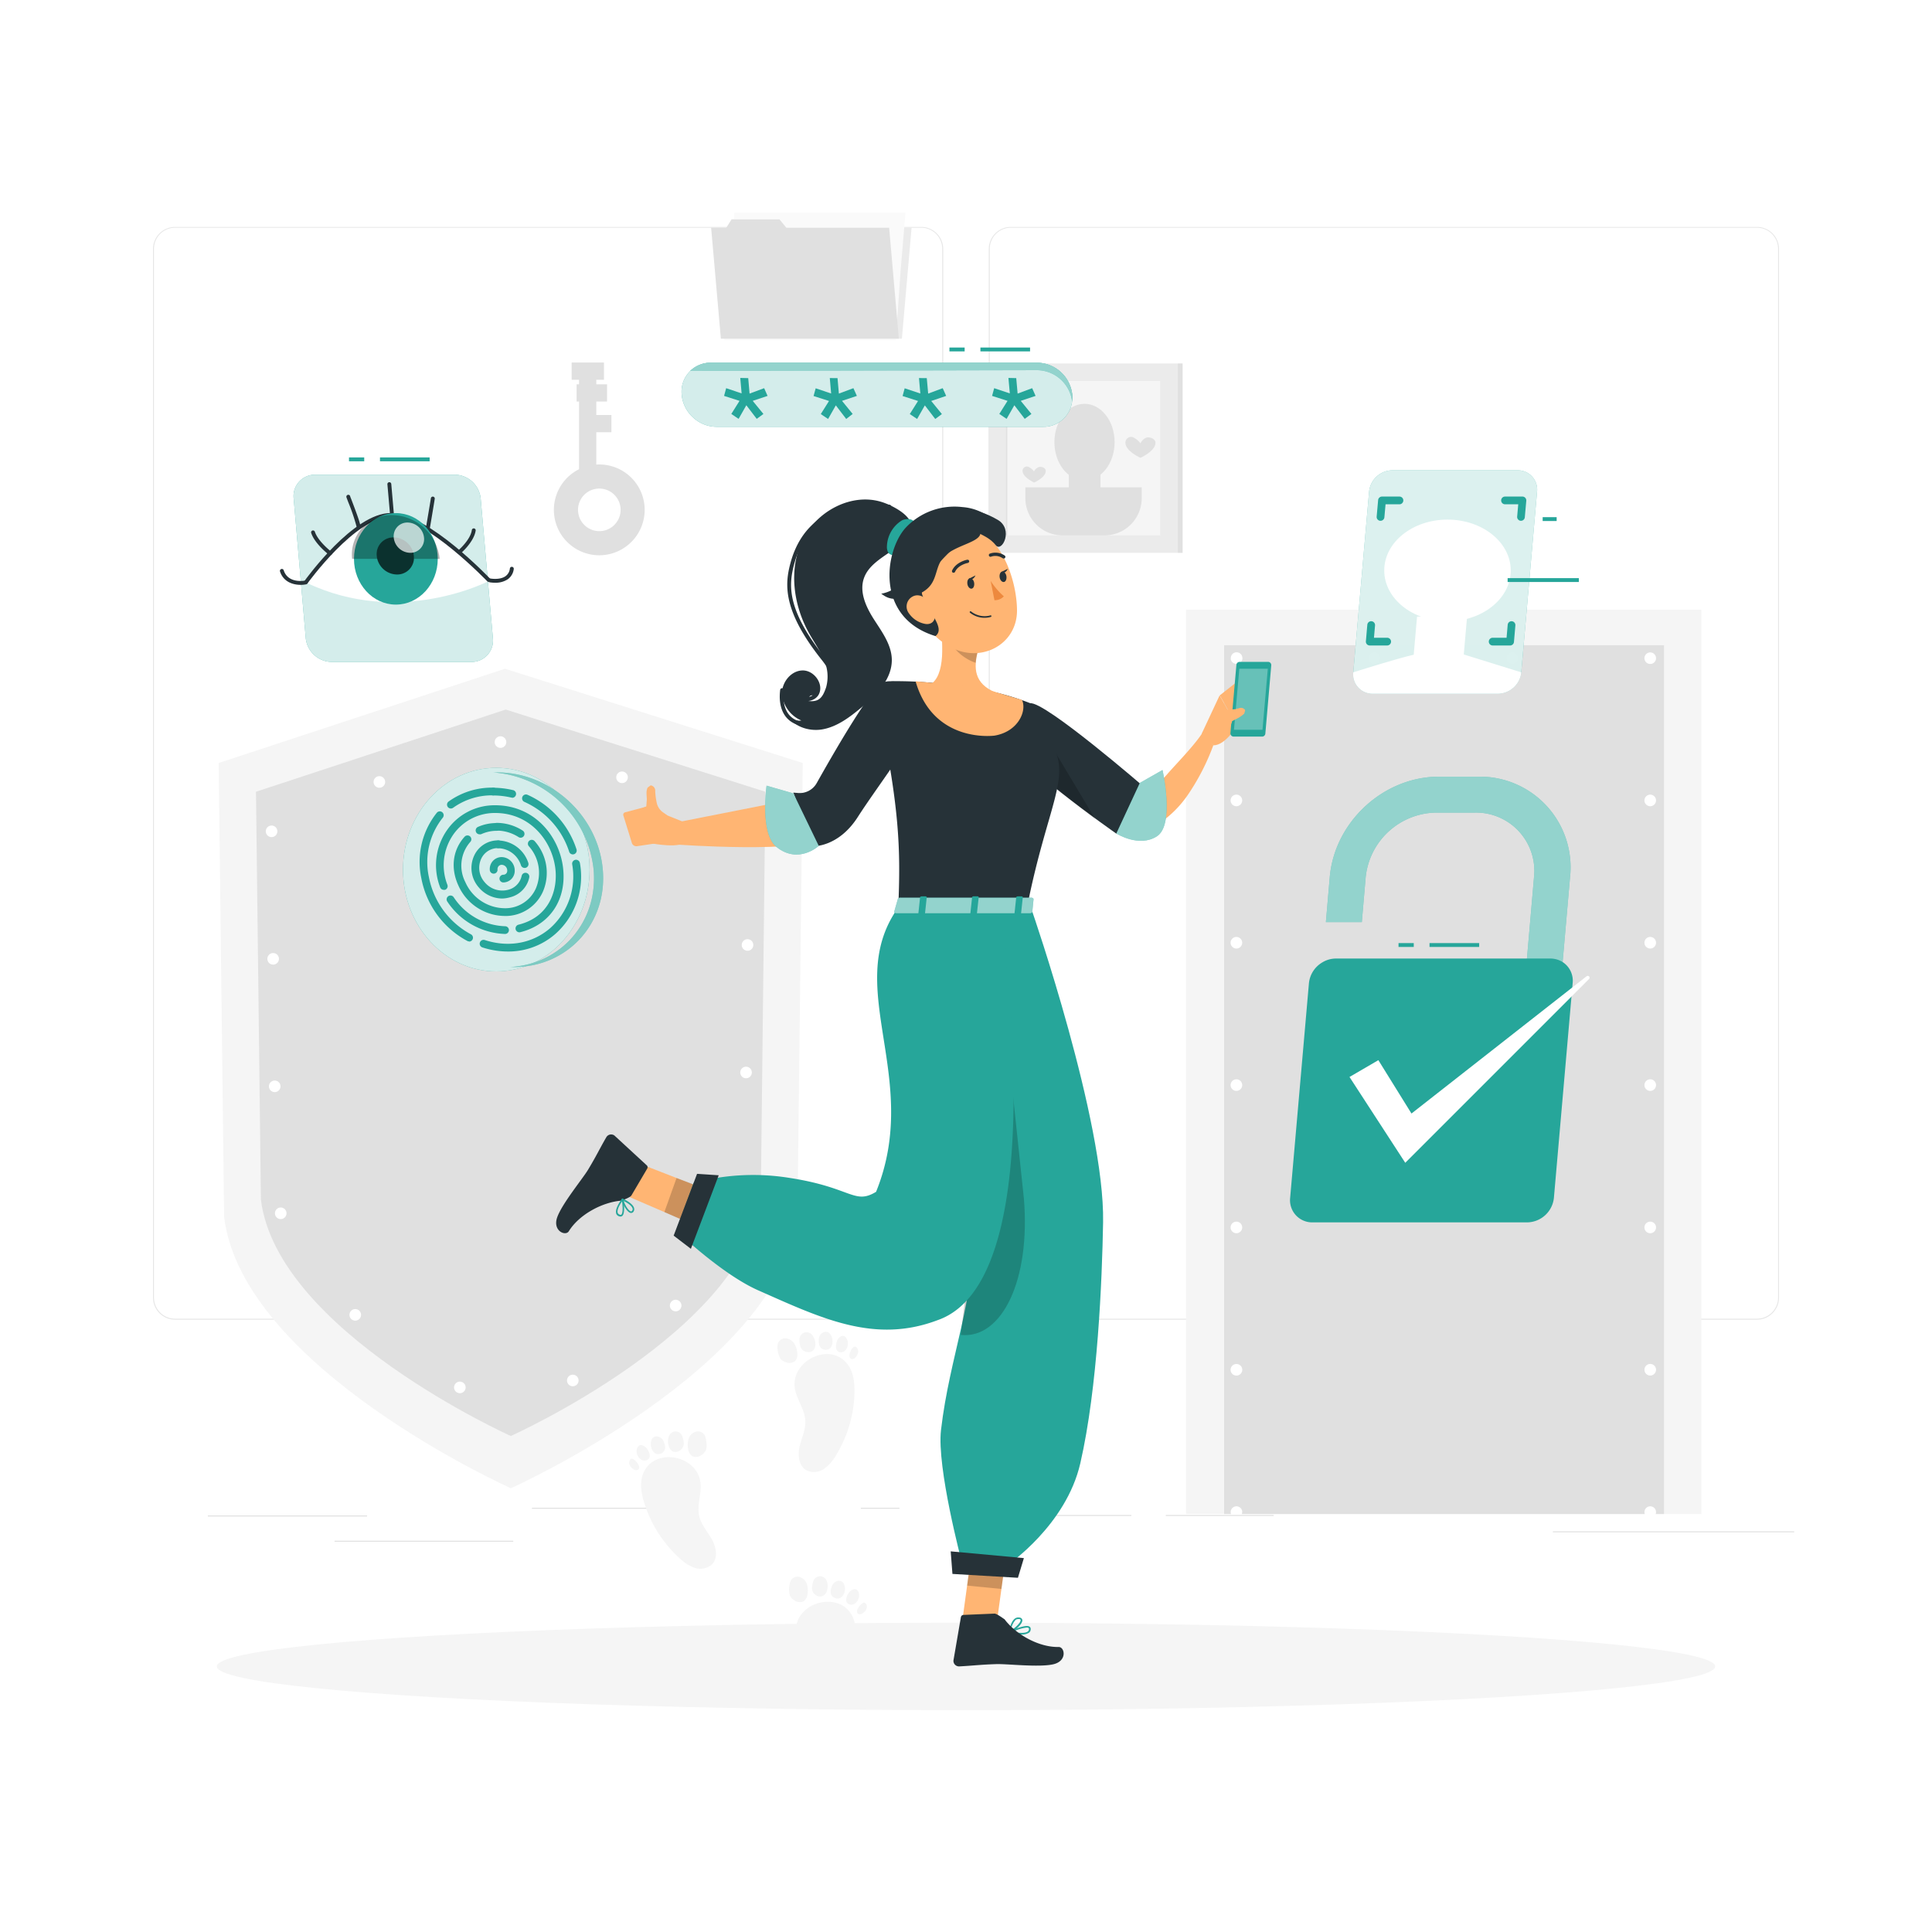 <svg class="animated" id="freepik_stories-authentication" xmlns="http://www.w3.org/2000/svg" viewBox="0 0 500 500" version="1.1" xmlns:xlink="http://www.w3.org/1999/xlink" xmlns:svgjs="http://svgjs.com/svgjs"><style>svg#freepik_stories-authentication:not(.animated) .animable {opacity: 0;}svg#freepik_stories-authentication.animated #freepik--background-complete--inject-2 {animation: 1s 1 forwards cubic-bezier(.36,-0.01,.5,1.38) slideUp;animation-delay: 0s;}svg#freepik_stories-authentication.animated #freepik--Shadows--inject-2 {animation: 1s 1 forwards cubic-bezier(.36,-0.01,.5,1.38) slideRight;animation-delay: 0s;}svg#freepik_stories-authentication.animated #freepik--Fingerprint--inject-2 {animation: 1s 1 forwards cubic-bezier(.36,-0.01,.5,1.38) lightSpeedRight;animation-delay: 0s;}svg#freepik_stories-authentication.animated #freepik--verification-code--inject-2 {animation: 1s 1 forwards cubic-bezier(.36,-0.01,.5,1.38) lightSpeedRight;animation-delay: 0s;}svg#freepik_stories-authentication.animated #freepik--face-recognition--inject-2 {animation: 1s 1 forwards cubic-bezier(.36,-0.01,.5,1.38) zoomIn;animation-delay: 0s;}svg#freepik_stories-authentication.animated #freepik--Verified--inject-2 {animation: 1s 1 forwards cubic-bezier(.36,-0.01,.5,1.38) slideDown;animation-delay: 0s;}svg#freepik_stories-authentication.animated #freepik--eye-scan--inject-2 {animation: 1s 1 forwards cubic-bezier(.36,-0.01,.5,1.38) slideRight;animation-delay: 0s;}svg#freepik_stories-authentication.animated #freepik--Character--inject-2 {animation: 1s 1 forwards cubic-bezier(.36,-0.01,.5,1.38) fadeIn;animation-delay: 0s;}            @keyframes slideUp {                0% {                    opacity: 0;                    transform: translateY(30px);                }                100% {                    opacity: 1;                    transform: inherit;                }            }                    @keyframes slideRight {                0% {                    opacity: 0;                    transform: translateX(30px);                }                100% {                    opacity: 1;                    transform: translateX(0);                }            }                    @keyframes lightSpeedRight {              from {                transform: translate3d(50%, 0, 0) skewX(-20deg);                opacity: 0;              }              60% {                transform: skewX(10deg);                opacity: 1;              }              80% {                transform: skewX(-2deg);              }              to {                opacity: 1;                transform: translate3d(0, 0, 0);              }            }                    @keyframes zoomIn {                0% {                    opacity: 0;                    transform: scale(0.5);                }                100% {                    opacity: 1;                    transform: scale(1);                }            }                    @keyframes slideDown {                0% {                    opacity: 0;                    transform: translateY(-30px);                }                100% {                    opacity: 1;                    transform: translateY(0);                }            }                    @keyframes fadeIn {                0% {                    opacity: 0;                }                100% {                    opacity: 1;                }            }        </style><g id="freepik--background-complete--inject-2" class="animable" style="transform-origin: 251.965px 240.575px;"><path d="M238.4,341.53H45.31a5.72,5.72,0,0,1-5.71-5.71V64.39a5.72,5.72,0,0,1,5.71-5.66H238.4a5.71,5.71,0,0,1,5.7,5.71h0V335.82A5.71,5.71,0,0,1,238.4,341.53ZM45.31,58.93a5.47,5.47,0,0,0-5.46,5.46V335.82a5.47,5.47,0,0,0,5.46,5.46H238.4a5.46,5.46,0,0,0,5.45-5.46V64.39a5.46,5.46,0,0,0-5.45-5.46Z" style="fill: rgb(230, 230, 230); transform-origin: 141.85px 200.13px;" id="elgqhekcoaj7a" class="animable"></path><path d="M454.7,341.53H261.6a5.71,5.71,0,0,1-5.7-5.71V64.39a5.71,5.71,0,0,1,5.7-5.66H454.7a5.71,5.71,0,0,1,5.7,5.66V335.82A5.71,5.71,0,0,1,454.7,341.53ZM261.6,58.93a5.46,5.46,0,0,0-5.45,5.46V335.82a5.46,5.46,0,0,0,5.45,5.46H454.7a5.48,5.48,0,0,0,5.47-5.46V64.39a5.48,5.48,0,0,0-5.47-5.46Z" style="fill: rgb(230, 230, 230); transform-origin: 358.15px 200.13px;" id="elbgghg4nsmta" class="animable"></path><path d="M207.75,197.46,206.38,315c-4.84,39.11-74.17,70.16-74.17,70.16S62.87,354.14,58,315L56.59,197.46l74.1-24.39Z" style="fill: rgb(245, 245, 245); transform-origin: 132.17px 279.115px;" id="el7x3zs0pfe1a" class="animable"></path><path d="M198.08,204.9l-1.19,105.54c-4.22,34.11-64.69,61.19-64.69,61.19s-60.47-27.08-64.68-61.19L66.25,204.9l64.63-21.27Z" style="fill: rgb(224, 224, 224); transform-origin: 132.165px 277.63px;" id="elwvgyewee27p" class="animable"></path><path d="M193.84,211.56l-1.12,96.89c-4,32-60.65,57.36-60.65,57.36s-56.69-25.39-60.64-57.36l-1.19-96.89,60.59-19.94Z" style="fill: none; stroke: rgb(255, 255, 255); stroke-linecap: round; stroke-linejoin: round; stroke-width: 3px; stroke-dasharray: 0, 33; transform-origin: 132.04px 278.715px;" id="elytfq7pc6fvq" class="animable"></path><rect x="306.94" y="157.79" width="133.38" height="234.04" style="fill: rgb(245, 245, 245); transform-origin: 373.63px 274.81px;" id="elh4f7x8z6i8" class="animable"></rect><rect x="316.8" y="166.99" width="113.85" height="224.84" style="fill: rgb(224, 224, 224); transform-origin: 373.725px 279.41px;" id="elgj50j1a8n9c" class="animable"></rect><path d="M320,392.83a1.43,1.43,0,0,1-.58-.12,1.39,1.39,0,0,1-.48-.32,1.33,1.33,0,0,1-.33-.49,1.56,1.56,0,0,1-.11-.57,1.5,1.5,0,0,1,1.79-1.47l.28.08.26.14a2.11,2.11,0,0,1,.23.19,1,1,0,0,1,.18.23,1.08,1.08,0,0,1,.14.26,1.31,1.31,0,0,1,.09.28,1.36,1.36,0,0,1,0,.29,1.39,1.39,0,0,1-.12.57,1.43,1.43,0,0,1-.32.49A1.52,1.52,0,0,1,320,392.83Z" style="fill: rgb(255, 255, 255); transform-origin: 319.989px 391.331px;" id="ellv1gyhqage" class="animable"></path><path d="M318.48,354.49A1.5,1.5,0,0,1,320,353h0a1.5,1.5,0,0,1,1.5,1.5h0A1.5,1.5,0,0,1,320,356h0A1.5,1.5,0,0,1,318.48,354.49Zm0-36.83a1.5,1.5,0,0,1,1.5-1.5h0a1.5,1.5,0,0,1,1.5,1.5h0a1.5,1.5,0,0,1-1.5,1.5h0A1.5,1.5,0,0,1,318.48,317.66Zm0-36.84a1.5,1.5,0,0,1,1.5-1.5h0a1.5,1.5,0,0,1,1.5,1.5h0a1.5,1.5,0,0,1-1.5,1.5h0A1.5,1.5,0,0,1,318.48,280.82Zm0-36.84a1.5,1.5,0,0,1,1.5-1.5h0a1.5,1.5,0,0,1,1.5,1.5h0a1.5,1.5,0,0,1-1.5,1.5h0A1.5,1.5,0,0,1,318.48,244Zm0-36.83a1.5,1.5,0,0,1,1.5-1.5h0a1.5,1.5,0,0,1,1.5,1.5h0a1.5,1.5,0,0,1-1.5,1.5h0A1.5,1.5,0,0,1,318.48,207.15Z" style="fill: rgb(255, 255, 255); transform-origin: 319.99px 280.825px;" id="elfw0euk3kw0u" class="animable"></path><path d="M320,171.81a1.48,1.48,0,0,1-1.06-.44,1.06,1.06,0,0,1-.19-.23,2,2,0,0,1-.14-.25,1,1,0,0,1-.08-.29,1.36,1.36,0,0,1,0-.29,1.52,1.52,0,0,1,.44-1.06,1.37,1.37,0,0,1,.22-.19,1.26,1.26,0,0,1,.26-.13,1.52,1.52,0,0,1,.28-.09,1.47,1.47,0,0,1,.59,0,1.52,1.52,0,0,1,.28.09,1.26,1.26,0,0,1,.26.13,2.11,2.11,0,0,1,.23.19,1.52,1.52,0,0,1,.44,1.06,1.36,1.36,0,0,1,0,.29,1.61,1.61,0,0,1-.09.29,1.23,1.23,0,0,1-.14.25,1,1,0,0,1-.18.23A1.52,1.52,0,0,1,320,171.81Z" style="fill: rgb(255, 255, 255); transform-origin: 320.03px 170.31px;" id="elm3o65c17tf" class="animable"></path><path d="M389.88,170.31a1.5,1.5,0,0,1,1.5-1.5h0a1.5,1.5,0,0,1,1.5,1.5h0a1.5,1.5,0,0,1-1.5,1.5h0A1.5,1.5,0,0,1,389.88,170.31Zm-35.7,0a1.5,1.5,0,0,1,1.5-1.5h0a1.5,1.5,0,0,1,1.5,1.5h0a1.5,1.5,0,0,1-1.5,1.5h0A1.5,1.5,0,0,1,354.18,170.31Z" style="fill: rgb(255, 255, 255); transform-origin: 373.53px 170.31px;" id="elwewa3f9z78d" class="animable"></path><path d="M427.08,171.81a1.43,1.43,0,0,1-.29,0l-.28-.08-.26-.14a2.11,2.11,0,0,1-.23-.19,1.5,1.5,0,0,1-.44-1.06,1.52,1.52,0,0,1,.44-1.06,1.3,1.3,0,0,1,.23-.18.94.94,0,0,1,.26-.14,1.31,1.31,0,0,1,.28-.09,1.47,1.47,0,0,1,.59,0l.28.09a.89.89,0,0,1,.25.14,1,1,0,0,1,.23.18,1.52,1.52,0,0,1,.44,1.06,1.5,1.5,0,0,1-.44,1.06,1.45,1.45,0,0,1-.23.19,2,2,0,0,1-.25.14l-.28.08A1.53,1.53,0,0,1,427.08,171.81Z" style="fill: rgb(255, 255, 255); transform-origin: 427.08px 170.329px;" id="eln3q7c1lud8" class="animable"></path><path d="M425.58,354.49a1.5,1.5,0,0,1,1.5-1.5h0a1.5,1.5,0,0,1,1.5,1.5h0a1.5,1.5,0,0,1-1.5,1.5h0A1.5,1.5,0,0,1,425.58,354.49Zm0-36.83a1.5,1.5,0,0,1,1.5-1.5h0a1.5,1.5,0,0,1,1.5,1.5h0a1.5,1.5,0,0,1-1.5,1.5h0A1.5,1.5,0,0,1,425.58,317.66Zm0-36.84a1.5,1.5,0,0,1,1.5-1.5h0a1.5,1.5,0,0,1,1.5,1.5h0a1.5,1.5,0,0,1-1.5,1.5h0A1.5,1.5,0,0,1,425.58,280.82Zm0-36.84a1.5,1.5,0,0,1,1.5-1.5h0a1.5,1.5,0,0,1,1.5,1.5h0a1.5,1.5,0,0,1-1.5,1.5h0A1.5,1.5,0,0,1,425.58,244Zm0-36.83a1.5,1.5,0,0,1,1.5-1.5h0a1.5,1.5,0,0,1,1.5,1.5h0a1.5,1.5,0,0,1-1.5,1.5h0A1.5,1.5,0,0,1,425.58,207.15Z" style="fill: rgb(255, 255, 255); transform-origin: 427.08px 280.82px;" id="el0l4gxkm41w0l" class="animable"></path><path d="M427.08,392.83a1.5,1.5,0,0,1-1.06-2.56,2.11,2.11,0,0,1,.23-.19l.26-.14.28-.08a1.47,1.47,0,0,1,.59,0l.28.08a2,2,0,0,1,.25.14,1.45,1.45,0,0,1,.23.19,1.5,1.5,0,0,1,.44,1.06,1.46,1.46,0,0,1-.44,1.06A1.5,1.5,0,0,1,427.08,392.83Z" style="fill: rgb(255, 255, 255); transform-origin: 427.081px 391.33px;" id="el0r50eddzjms" class="animable"></path><rect x="53.79" y="392.21" width="41.21" height="0.25" style="fill: rgb(224, 224, 224); transform-origin: 74.395px 392.335px;" id="eli2yhmifvqs" class="animable"></rect><rect x="137.67" y="390.21" width="41.33" height="0.25" style="fill: rgb(224, 224, 224); transform-origin: 158.335px 390.335px;" id="el51hp7ys7d93" class="animable"></rect><rect x="222.78" y="390.21" width="10" height="0.25" style="fill: rgb(224, 224, 224); transform-origin: 227.78px 390.335px;" id="eluzhn8qukrkj" class="animable"></rect><rect x="86.58" y="398.75" width="46.25" height="0.25" style="fill: rgb(224, 224, 224); transform-origin: 109.705px 398.875px;" id="el3znv69uzfpn" class="animable"></rect><rect x="271.2" y="392.08" width="21.6" height="0.25" style="fill: rgb(224, 224, 224); transform-origin: 282px 392.205px;" id="el26lugphkc1p" class="animable"></rect><rect x="301.7" y="392.08" width="27.93" height="0.25" style="fill: rgb(224, 224, 224); transform-origin: 315.665px 392.205px;" id="elxkihpss69la" class="animable"></rect><rect x="401.89" y="396.31" width="62.44" height="0.25" style="fill: rgb(224, 224, 224); transform-origin: 433.11px 396.435px;" id="eltqhqlx69us" class="animable"></rect><polygon points="233.41 87.65 187.34 87.65 189.86 58.94 235.92 58.94 233.41 87.65" style="fill: rgb(235, 235, 235); transform-origin: 211.63px 73.295px;" id="eloqloj6ig2b" class="animable"></polygon><polygon points="234.34 55.04 233.08 70.03 231.82 88.05 187.52 88.05 190.04 55.04 234.34 55.04" style="fill: rgb(250, 250, 250); transform-origin: 210.93px 71.545px;" id="el60lzhrkeekv" class="animable"></polygon><polygon points="230.11 58.94 232.62 87.65 186.56 87.65 184.04 58.94 187.96 58.94 189.32 56.78 201.73 56.78 203.51 58.94 230.11 58.94" style="fill: rgb(224, 224, 224); transform-origin: 208.33px 72.215px;" id="eldc4ezb3catu" class="animable"></polygon><rect x="255.79" y="94.06" width="49.02" height="49.02" style="fill: rgb(235, 235, 235); transform-origin: 280.3px 118.57px;" id="eloy1suxyk18a" class="animable"></rect><rect x="304.81" y="94.06" width="1.25" height="49.02" style="fill: rgb(224, 224, 224); transform-origin: 305.435px 118.57px;" id="el21mgzsyw0ig" class="animable"></rect><rect x="260.31" y="98.6" width="39.96" height="39.96" style="fill: rgb(245, 245, 245); transform-origin: 280.29px 118.58px;" id="elw8e9usp7xn" class="animable"></rect><rect x="260.32" y="98.6" width="0.37" height="39.96" style="fill: rgb(224, 224, 224); transform-origin: 260.505px 118.58px;" id="el4wahg3odjw3" class="animable"></rect><ellipse cx="280.67" cy="114.43" rx="7.79" ry="9.92" style="fill: rgb(224, 224, 224); transform-origin: 280.67px 114.43px;" id="elt4pbiy2ni9i" class="animable"></ellipse><g id="elcqrdiya5z"><rect x="276.6" y="121.15" width="8.21" height="8.21" style="fill: rgb(224, 224, 224); transform-origin: 280.705px 125.255px; transform: rotate(180deg);" class="animable" id="eluokoqli8eq"></rect></g><g id="elbwdoq5e8w0t"><path d="M265.4,126.12h30.08a0,0,0,0,1,0,0v2.8a9.64,9.64,0,0,1-9.64,9.64H275a9.64,9.64,0,0,1-9.64-9.64v-2.8A0,0,0,0,1,265.4,126.12Z" style="fill: rgb(224, 224, 224); transform-origin: 280.42px 132.34px; transform: rotate(180deg);" class="animable" id="el18yxxs787gv"></path></g><path d="M264.64,121.88c0,1.63,3,3,3,3s3-1.33,3-3c0-.78-1.08-1.22-1.79-1A2.18,2.18,0,0,0,267.6,122a3.87,3.87,0,0,0-1.47-1.2A1.12,1.12,0,0,0,264.64,121.88Z" style="fill: rgb(224, 224, 224); transform-origin: 267.64px 122.809px;" id="elchh7vsdh1da" class="animable"></path><path d="M291.26,114.59c0,2.15,3.89,3.89,3.89,3.89s3.89-1.74,3.89-3.89c0-1-1.44-1.59-2.35-1.33a2.84,2.84,0,0,0-1.54,1.48,5.26,5.26,0,0,0-1.93-1.58A1.47,1.47,0,0,0,291.26,114.59Z" style="fill: rgb(224, 224, 224); transform-origin: 295.15px 115.778px;" id="elpkb4l4onb8q" class="animable"></path><path d="M205.71,359.32c.46,2.89,2.55,5.38,2.71,8.3.13,2.29-.94,4.44-1.47,6.67s-.27,5,1.68,6.18a4.48,4.48,0,0,0,4.52-.27,10.26,10.26,0,0,0,3.15-3.49,32.46,32.46,0,0,0,4.85-16.48c0-2.45-.25-5.05-1.69-7C215,347,204.57,352.12,205.71,359.32Z" style="fill: rgb(245, 245, 245); transform-origin: 213.387px 365.694px;" id="el37oq3kvp6a8" class="animable"></path><path d="M202,351.67a3.2,3.2,0,0,0,1.61.95,2.32,2.32,0,0,0,2.21-.43,2.61,2.61,0,0,0,.5-2.11,5,5,0,0,0-.91-2.56,2.78,2.78,0,0,0-2.36-1.15,2,2,0,0,0-1.82,1.74A6.11,6.11,0,0,0,202,351.67Z" style="fill: rgb(245, 245, 245); transform-origin: 203.788px 349.551px;" id="elwu35qz8l4j" class="animable"></path><path d="M210.31,345.66a1.92,1.92,0,0,0-1.94-.85,1.87,1.87,0,0,0-1.44,1.54,5.54,5.54,0,0,0,0,.73,5.82,5.82,0,0,0,.13,1.17,2.27,2.27,0,0,0,.51,1,2.39,2.39,0,0,0,1.25.64,1.86,1.86,0,0,0,1.67-.42,2.35,2.35,0,0,0,.52-1.75A3.72,3.72,0,0,0,210.31,345.66Z" style="fill: rgb(245, 245, 245); transform-origin: 208.971px 347.362px;" id="ele7xsfp5taz" class="animable"></path><path d="M214.94,345.41a1.43,1.43,0,0,0-1.75-.66,2.08,2.08,0,0,0-1.24,1.51c0,.22-.06.44-.07.66A4.28,4.28,0,0,0,212,348a1.65,1.65,0,0,0,.52.9,1.84,1.84,0,0,0,1,.42,1.66,1.66,0,0,0,1.33-.43,2.41,2.41,0,0,0,.6-1.6A3,3,0,0,0,214.94,345.41Z" style="fill: rgb(245, 245, 245); transform-origin: 213.668px 346.997px;" id="eltmf3aewhqlk" class="animable"></path><path d="M219.07,346.37c-.49-.73-1-.78-1.56-.47a2.63,2.63,0,0,0-1,1.49,3.64,3.64,0,0,0-.12.59,3.1,3.1,0,0,0,0,1,1.27,1.27,0,0,0,.52.79,1.35,1.35,0,0,0,.83.2,1.61,1.61,0,0,0,1-.47,2.57,2.57,0,0,0,.67-1.43A2.41,2.41,0,0,0,219.07,346.37Z" style="fill: rgb(245, 245, 245); transform-origin: 217.897px 347.847px;" id="ell1fr70grjol" class="animable"></path><path d="M219.88,350.42a1.6,1.6,0,0,0,0,.72.75.75,0,0,0,.43.56,1.06,1.06,0,0,0,1.1-.42,2.57,2.57,0,0,0,.63-1.08,1.57,1.57,0,0,0-.15-1.22C221,347.53,220,349.7,219.88,350.42Z" style="fill: rgb(245, 245, 245); transform-origin: 220.97px 350.109px;" id="elyecsogvqer" class="animable"></path><path d="M220.69,426.11c.67-2.36,1.06-4.95.17-7.24-2.75-7.13-14.11-4.86-14.86,2.4Z" style="fill: rgb(245, 245, 245); transform-origin: 213.689px 420.322px;" id="elt0ugtgtja9a" class="animable"></path><path d="M204.42,412.93a3.19,3.19,0,0,0,1.32,1.33,2.31,2.31,0,0,0,2.24.15,2.63,2.63,0,0,0,1-1.91,5,5,0,0,0-.22-2.7,2.81,2.81,0,0,0-2-1.73,2,2,0,0,0-2.2,1.21A6.17,6.17,0,0,0,204.42,412.93Z" style="fill: rgb(245, 245, 245); transform-origin: 206.641px 411.335px;" id="elomwfxbo0wm" class="animable"></path><path d="M214,409.24a1.94,1.94,0,0,0-1.66-1.32,1.89,1.89,0,0,0-1.79,1.12,5.78,5.78,0,0,0-.22.7,5.51,5.51,0,0,0-.18,1.16,2.2,2.2,0,0,0,.23,1.13,2.42,2.42,0,0,0,1,.93,1.82,1.82,0,0,0,1.71,0,2.36,2.36,0,0,0,1-1.55A3.84,3.84,0,0,0,214,409.24Z" style="fill: rgb(245, 245, 245); transform-origin: 212.175px 410.546px;" id="el13lh5qqi57wl" class="animable"></path><path d="M218.5,410.19A1.44,1.44,0,0,0,217,409.1a2.11,2.11,0,0,0-1.59,1.15,6.44,6.44,0,0,0-.24.61,4.07,4.07,0,0,0-.2,1.05,1.69,1.69,0,0,0,.26,1,1.81,1.81,0,0,0,.9.67,1.64,1.64,0,0,0,1.4-.08,2.4,2.4,0,0,0,1-1.38A3,3,0,0,0,218.5,410.19Z" style="fill: rgb(245, 245, 245); transform-origin: 216.821px 411.398px;" id="ellxl87eds9fd" class="animable"></path><path d="M222.24,412.18c-.28-.84-.81-1-1.38-.86a2.66,2.66,0,0,0-1.38,1.17,5.42,5.42,0,0,0-.27.54,3.07,3.07,0,0,0-.22.94,1.28,1.28,0,0,0,.29.89,1.33,1.33,0,0,0,.75.41,1.55,1.55,0,0,0,1.09-.19,2.58,2.58,0,0,0,1-1.21A2.4,2.4,0,0,0,222.24,412.18Z" style="fill: rgb(245, 245, 245); transform-origin: 220.664px 413.287px;" id="ell24v71azk1" class="animable"></path><path d="M222,416.3a1.58,1.58,0,0,0-.21.69.77.77,0,0,0,.27.65,1.06,1.06,0,0,0,1.17-.12,2.68,2.68,0,0,0,.89-.88,1.59,1.59,0,0,0,.17-1.22C223.77,413.79,222.32,415.65,222,416.3Z" style="fill: rgb(245, 245, 245); transform-origin: 223.065px 416.265px;" id="eljpradi09sv" class="animable"></path><path d="M181.27,383.66c.37,2.91-1,5.88-.3,8.73.51,2.23,2.14,4,3.26,6s1.65,4.72.09,6.4a4.46,4.46,0,0,1-4.41,1,10.49,10.49,0,0,1-4-2.49,32.45,32.45,0,0,1-9.22-14.49c-.72-2.35-1.16-4.92-.32-7.23C169,374.39,180.38,376.43,181.27,383.66Z" style="fill: rgb(245, 245, 245); transform-origin: 175.603px 391.552px;" id="eloailg3pxkqh" class="animable"></path><path d="M182.68,375.3a3.15,3.15,0,0,1-1.28,1.35,2.29,2.29,0,0,1-2.24.2,2.59,2.59,0,0,1-1.07-1.89,5.09,5.09,0,0,1,.16-2.71,2.81,2.81,0,0,1,2-1.76,2,2,0,0,1,2.23,1.16C182.76,372.58,183.11,374.39,182.68,375.3Z" style="fill: rgb(245, 245, 245); transform-origin: 180.429px 373.752px;" id="eld5jiorbs20d" class="animable"></path><path d="M173.07,371.81a1.94,1.94,0,0,1,1.63-1.36,1.89,1.89,0,0,1,1.81,1.09,5,5,0,0,1,.24.69,5.42,5.42,0,0,1,.2,1.15,2.14,2.14,0,0,1-.21,1.14,2.34,2.34,0,0,1-1,1,1.82,1.82,0,0,1-1.71.07,2.36,2.36,0,0,1-1-1.54A3.72,3.72,0,0,1,173.07,371.81Z" style="fill: rgb(245, 245, 245); transform-origin: 174.918px 373.109px;" id="eldqa6tjdzntw" class="animable"></path><path d="M168.55,372.85a1.43,1.43,0,0,1,1.5-1.12,2.11,2.11,0,0,1,1.61,1.11,5.22,5.22,0,0,1,.25.61,4.1,4.1,0,0,1,.23,1.05,1.73,1.73,0,0,1-.25,1,1.81,1.81,0,0,1-.88.69,1.63,1.63,0,0,1-1.4-.05,2.37,2.37,0,0,1-1-1.36A3,3,0,0,1,168.55,372.85Z" style="fill: rgb(245, 245, 245); transform-origin: 170.281px 374.025px;" id="elvwocts2r63" class="animable"></path><path d="M164.85,374.92c.27-.84.79-1,1.37-.89a2.66,2.66,0,0,1,1.4,1.15,4.6,4.6,0,0,1,.28.53,2.72,2.72,0,0,1,.24.93,1.24,1.24,0,0,1-.27.9,1.32,1.32,0,0,1-.74.42,1.57,1.57,0,0,1-1.1-.16,2.63,2.63,0,0,1-1.05-1.19A2.41,2.41,0,0,1,164.85,374.92Z" style="fill: rgb(245, 245, 245); transform-origin: 166.45px 375.998px;" id="elh8g64fti4eh" class="animable"></path><path d="M165.19,379a1.76,1.76,0,0,1,.23.69.79.79,0,0,1-.26.66,1.09,1.09,0,0,1-1.18-.1,2.56,2.56,0,0,1-.9-.86,1.55,1.55,0,0,1-.19-1.22C163.36,376.56,164.85,378.39,165.19,379Z" style="fill: rgb(245, 245, 245); transform-origin: 164.132px 379.001px;" id="eliraeif8pfk" class="animable"></path><path d="M156.73,143.59a11.75,11.75,0,1,1,10-13.27A11.77,11.77,0,0,1,156.73,143.59Zm-2.38-17.1a5.51,5.51,0,1,0,6.21,4.7A5.52,5.52,0,0,0,154.35,126.49Z" style="fill: rgb(224, 224, 224); transform-origin: 155.093px 131.954px;" id="elacf1464tyu" class="animable"></path><g id="elmdjo5lpf2y"><rect x="149.86" y="97.09" width="4.46" height="28.69" style="fill: rgb(224, 224, 224); transform-origin: 152.09px 111.435px; transform: rotate(-7.95deg);" class="animable" id="elwo1uwwco6zl"></rect></g><g id="el6i4r8chv4x"><rect x="147.94" y="93.82" width="8.37" height="4.46" style="fill: rgb(224, 224, 224); transform-origin: 152.125px 96.05px; transform: rotate(-8.049deg);" class="animable" id="el52m1he9cb9w"></rect></g><g id="elzw47plftw6p"><rect x="149.23" y="99.46" width="7.87" height="4.46" style="fill: rgb(224, 224, 224); transform-origin: 153.165px 101.69px; transform: rotate(-7.94deg);" class="animable" id="eltmpo2h8gjjp"></rect></g><g id="elnaz1hq1u7sc"><rect x="151.36" y="107.4" width="6.87" height="4.46" style="fill: rgb(224, 224, 224); transform-origin: 154.795px 109.63px; transform: rotate(-7.94deg);" class="animable" id="elu6bpxrrat79"></rect></g></g><g id="freepik--Shadows--inject-2" class="animable" style="transform-origin: 250px 431.27px;"><g id="freepik--Shadow--inject-214--inject-2" class="animable" style="transform-origin: 250px 431.27px;"><ellipse id="freepik--path--inject-214--inject-2" cx="250" cy="431.27" rx="193.89" ry="11.32" style="fill: rgb(245, 245, 245); transform-origin: 250px 431.27px;" class="animable"></ellipse></g></g><g id="freepik--Fingerprint--inject-2" class="animable" style="transform-origin: 128.44px 225.06px;"><g id="elk084jgng8o"><ellipse cx="128.44" cy="225.06" rx="24.14" ry="26.34" style="fill: #26A69A; transform-origin: 128.44px 225.06px; transform: rotate(-46.25deg);" class="animable" id="eltc1km5c9acs"></ellipse></g><g id="elhmnjcxinmec"><g style="opacity: 0.8; transform-origin: 128.44px 225.06px;" class="animable" id="el64wo54ngluf"><g id="elfuml7e0fk0p"><ellipse cx="128.44" cy="225.06" rx="24.14" ry="26.34" style="fill: rgb(255, 255, 255); transform-origin: 128.44px 225.06px; transform: rotate(-46.25deg);" class="animable" id="ellfhh6h3qnnq"></ellipse></g></g></g><path d="M116.69,209.24a1,1,0,0,1-.6-1.8,19.21,19.21,0,0,1,11.57-3.6h0a1,1,0,0,1,0,2h0a17.18,17.18,0,0,0-10.37,3.2A1,1,0,0,1,116.69,209.24Z" style="fill: #26A69A; transform-origin: 122.175px 206.538px;" id="el6bxxm67gy9v" class="animable"></path><path d="M121.42,243.64a1,1,0,0,1-.47-.12,23.3,23.3,0,0,1-11.9-16.18,20.37,20.37,0,0,1,4-17,1,1,0,0,1,1.54,1.28A18.39,18.39,0,0,0,111,227a21.37,21.37,0,0,0,10.88,14.8,1,1,0,0,1-.47,1.88Z" style="fill: #26A69A; transform-origin: 115.5px 226.829px;" id="el8ypqljbguus" class="animable"></path><path d="M131.43,246.25a21.6,21.6,0,0,1-6.59-1.06,1,1,0,0,1,.62-1.91c6.15,2,12.29.88,16.84-3a17.92,17.92,0,0,0,5.78-16.6,1,1,0,1,1,2-.32,19.83,19.83,0,0,1-6.45,18.43A18.44,18.44,0,0,1,131.43,246.25Z" style="fill: #26A69A; transform-origin: 137.271px 234.377px;" id="el92w3w3733s8" class="animable"></path><path d="M148.25,221.12a1,1,0,0,1-.95-.7,21.31,21.31,0,0,0-11.58-12.89,1,1,0,0,1,.8-1.84,23.34,23.34,0,0,1,12.68,14.12,1,1,0,0,1-.64,1.26A1.18,1.18,0,0,1,148.25,221.12Z" style="fill: #26A69A; transform-origin: 142.184px 213.364px;" id="eljgso5ynx9y8" class="animable"></path><path d="M132.49,206.4a.85.85,0,0,1-.23,0,20.33,20.33,0,0,0-4.59-.53,1,1,0,0,1-1-1,1,1,0,0,1,1-1h0a22.05,22.05,0,0,1,5,.59,1,1,0,0,1-.23,2Z" style="fill: #26A69A; transform-origin: 130.116px 205.168px;" id="eltjf0n9xkzkb" class="animable"></path><path d="M114.85,230.29a1,1,0,0,1-.94-.65,15.87,15.87,0,0,1,1.76-14.78,15,15,0,0,1,12.52-6.46h0a1,1,0,0,1,0,2h0A13.09,13.09,0,0,0,117.3,216,13.93,13.93,0,0,0,115.79,229a1,1,0,0,1-.59,1.28A1.07,1.07,0,0,1,114.85,230.29Z" style="fill: #26A69A; transform-origin: 121.014px 219.349px;" id="el1upv6vitz60j" class="animable"></path><path d="M130.71,241.71h0a18.63,18.63,0,0,1-15-8.47,1,1,0,0,1,1.67-1.09,16.62,16.62,0,0,0,13.33,7.56,1,1,0,0,1,0,2Z" style="fill: #26A69A; transform-origin: 123.648px 236.734px;" id="elsk8ymwwmwa" class="animable"></path><path d="M134.45,241.28a1,1,0,0,1-1-.76,1,1,0,0,1,.73-1.21c8.11-2,10.21-9.11,9.54-14.57-.87-7.12-6.49-14.33-15.56-14.34a1,1,0,0,1-1-1,1,1,0,0,1,1-1h0c10.23,0,16.57,8.1,17.55,16.1,1,8.25-3.33,14.83-11.05,16.75A1,1,0,0,1,134.45,241.28Z" style="fill: #26A69A; transform-origin: 136.506px 224.84px;" id="ele0yg1emnxkq" class="animable"></path><path d="M124.1,215.92a1,1,0,0,1-.9-.58,1,1,0,0,1,.48-1.33,11.71,11.71,0,0,1,4.87-1,1,1,0,0,1,0,2,9.66,9.66,0,0,0-4,.87A1,1,0,0,1,124.1,215.92Z" style="fill: #26A69A; transform-origin: 126.328px 214.469px;" id="el77g1ylkwlz4" class="animable"></path><path d="M130.53,237.05a13.25,13.25,0,0,1-11.91-7.9c-2.07-4.51-1.46-9.22,1.63-12.62a1,1,0,0,1,1.41-.06,1,1,0,0,1,.06,1.41,9.28,9.28,0,0,0-1.28,10.43,11.25,11.25,0,0,0,10.41,6.74,8.64,8.64,0,0,0,7.85-5.17A10.33,10.33,0,0,0,136.86,219a1,1,0,1,1,1.52-1.3,12.32,12.32,0,0,1,2.15,13,10.62,10.62,0,0,1-9.62,6.36Z" style="fill: #26A69A; transform-origin: 129.457px 226.634px;" id="el182mhp17es5k" class="animable"></path><path d="M134.74,216.8a.94.94,0,0,1-.53-.16,10.56,10.56,0,0,0-5.66-1.68,1,1,0,0,1,0-2h0a12.48,12.48,0,0,1,6.73,2,1,1,0,0,1-.54,1.84Z" style="fill: #26A69A; transform-origin: 131.644px 214.88px;" id="eli3golx09tt" class="animable"></path><path d="M130,232.54a8,8,0,0,1-6.11-2.9,7.61,7.61,0,0,1-1.2-8.15,6.75,6.75,0,0,1,6.27-4h0a1,1,0,0,1,0,2,4.79,4.79,0,0,0-4.45,2.81,5.61,5.61,0,0,0,.91,6,5.91,5.91,0,0,0,6,2,4.73,4.73,0,0,0,3.59-3.64,1,1,0,0,1,1.19-.76,1,1,0,0,1,.77,1.19,6.71,6.71,0,0,1-5.06,5.15A8.12,8.12,0,0,1,130,232.54Z" style="fill: #26A69A; transform-origin: 129.502px 225.015px;" id="elx9454vo9mwn" class="animable"></path><path d="M135.82,224.62a1,1,0,0,1-1-.7,6.32,6.32,0,0,0-5.87-4.4,1,1,0,1,1,0-2h0a8.37,8.37,0,0,1,7.78,5.8,1,1,0,0,1-.65,1.26A1,1,0,0,1,135.82,224.62Z" style="fill: #26A69A; transform-origin: 132.364px 221.071px;" id="el5hq02pviwdu" class="animable"></path><path d="M130.27,228.38a1,1,0,0,1,0-2,1,1,0,0,0,1-1.06,1.47,1.47,0,0,0-1.45-1.51,1.11,1.11,0,0,0-.78.35,1.2,1.2,0,0,0-.28.88,1,1,0,1,1-2,.12,3.09,3.09,0,0,1,3-3.35,3.46,3.46,0,0,1,3.45,3.51,3,3,0,0,1-3,3.06Z" style="fill: #26A69A; transform-origin: 129.98px 225.095px;" id="el7q7mgupuvgr" class="animable"></path><path d="M156,225.05c1.22,13.93-9.09,25.22-23,25.22l-1.08,0c13.26-.68,22.89-11.7,21.71-25.19a28.13,28.13,0,0,0-26.11-25.18c.35,0,.71,0,1.07,0C142.54,199.84,154.82,211.13,156,225.05Z" style="fill: #26A69A; transform-origin: 141.809px 225.085px;" id="elq10x7is5ioc" class="animable"></path><g id="el9qk5zcziqfe"><g style="opacity: 0.4; isolation: isolate; transform-origin: 141.809px 225.085px;" class="animable" id="elgai7gn0rl7u"><path d="M156,225.05c1.22,13.93-9.09,25.22-23,25.22l-1.08,0c13.26-.68,22.89-11.7,21.71-25.19a28.13,28.13,0,0,0-26.11-25.18c.35,0,.71,0,1.07,0C142.54,199.84,154.82,211.13,156,225.05Z" style="fill: rgb(255, 255, 255); transform-origin: 141.809px 225.085px;" id="elu7nkw14eb9" class="animable"></path></g></g></g><g id="freepik--verification-code--inject-2" class="animable" style="transform-origin: 226.95px 100.201px;"><path d="M176.42,102.14a8.66,8.66,0,0,0,.12.89,9.12,9.12,0,0,0,2.82,5,9,9,0,0,0,6.07,2.43h84.49a7.44,7.44,0,0,0,7.59-7.4,8.88,8.88,0,0,0,0-.89,9.25,9.25,0,0,0-9-8.28H184A7.47,7.47,0,0,0,176.42,102.14Z" style="fill: #26A69A; transform-origin: 226.95px 102.175px;" id="eli74a7xrgqgg" class="animable"></path><g id="elrq92vz0m8p"><path d="M176.42,102.14a8.66,8.66,0,0,0,.12.89,9.12,9.12,0,0,0,2.82,5,9,9,0,0,0,6.07,2.43h84.49a7.44,7.44,0,0,0,7.59-7.4,8.88,8.88,0,0,0,0-.89,9.25,9.25,0,0,0-9-8.28H184A7.47,7.47,0,0,0,176.42,102.14Z" style="fill: rgb(255, 255, 255); opacity: 0.8; transform-origin: 226.95px 102.175px;" class="animable" id="elwew235ouwxp"></path></g><path d="M277.51,103a5.29,5.29,0,0,1-.06.8,9.25,9.25,0,0,0-9-8L178.62,96A7.56,7.56,0,0,1,184,93.86h84.49a9.25,9.25,0,0,1,9,8.28A8.88,8.88,0,0,1,277.51,103Z" style="fill: #26A69A; transform-origin: 228.066px 98.83px;" id="elfvs6mrp8blc" class="animable"></path><g id="elnx7sw15aidk"><path d="M277.51,103a5.29,5.29,0,0,1-.06.8,9.25,9.25,0,0,0-9-8L178.62,96A7.56,7.56,0,0,1,184,93.86h84.49a9.25,9.25,0,0,1,9,8.28A8.88,8.88,0,0,1,277.51,103Z" style="fill: rgb(255, 255, 255); opacity: 0.5; isolation: isolate; transform-origin: 228.066px 98.83px;" class="animable" id="elcml6n7d7s08"></path></g><path d="M263,97.86l.36,4,3.76-1.4.89,2-3.84,1.28,2.76,3.39-1.73,1.27-2.69-3.52-2,3.52-1.89-1.27,2.13-3.39-4-1.28.54-2,4.05,1.35-.36-4Z" style="fill: #26A69A; transform-origin: 262.38px 103.105px;" id="elnwc79s920yk" class="animable"></path><path d="M239.85,97.86l.36,4,3.76-1.4.9,2L241,103.77l2.76,3.39-1.72,1.27-2.69-3.52-2,3.52-1.9-1.27,2.14-3.39-4-1.28.54-2,4.05,1.35-.35-4Z" style="fill: #26A69A; transform-origin: 239.23px 103.135px;" id="elj1ew6x6nzp" class="animable"></path><path d="M216.75,97.86l.35,4,3.76-1.4.9,2-3.85,1.28,2.76,3.39L219,108.43l-2.69-3.52-2,3.52-1.89-1.27,2.13-3.39-4-1.28.55-2,4,1.35-.35-4Z" style="fill: #26A69A; transform-origin: 216.155px 103.135px;" id="elkz1k0j4yiao" class="animable"></path><path d="M193.64,97.86l.35,4,3.77-1.4.89,2-3.85,1.28,2.77,3.39-1.73,1.27-2.69-3.52-2,3.52-1.89-1.27,2.13-3.39-4-1.28.54-2,4,1.35-.35-4Z" style="fill: #26A69A; transform-origin: 193.02px 103.105px;" id="elfyggz820y3a" class="animable"></path><rect x="245.71" y="89.94" width="3.94" height="1" style="fill: #26A69A; transform-origin: 247.68px 90.44px;" id="elqutw43z032" class="animable"></rect><rect x="253.73" y="89.94" width="12.85" height="1" style="fill: #26A69A; transform-origin: 260.155px 90.44px;" id="elmn74on3rwgb" class="animable"></rect></g><g id="freepik--face-recognition--inject-2" class="animable" style="transform-origin: 375.95px 150.615px;"><g id="elkmzcjqbyw3e"><path d="M397.79,127.24,393.7,174a6.17,6.17,0,0,1-6,5.52H355.23a5,5,0,0,1-5-5.52l4.09-46.77a6.14,6.14,0,0,1,6-5.52h32.47A5,5,0,0,1,397.79,127.24Z" style="fill: #26A69A; opacity: 0.8; transform-origin: 374.011px 150.615px;" class="animable" id="el2bmql0by27u"></path></g><g id="elgf2a89pdypp"><path d="M397.79,127.24,393.7,174a6.17,6.17,0,0,1-6,5.52H355.23a5,5,0,0,1-5-5.52l4.09-46.77a6.14,6.14,0,0,1,6-5.52h32.47A5,5,0,0,1,397.79,127.24Z" style="fill: rgb(255, 255, 255); opacity: 0.8; transform-origin: 374.011px 150.615px;" class="animable" id="el1kuxrjb9ndk"></path></g><path d="M357.28,134.78h-.09a1,1,0,0,1-.91-1.08l.38-4.28a1,1,0,0,1,1-.91h4.52a1,1,0,0,1,0,2h-3.6l-.3,3.36A1,1,0,0,1,357.28,134.78Z" style="fill: #26A69A; transform-origin: 359.728px 131.645px;" id="elsv97xzg0igi" class="animable"></path><path d="M393.64,134.78h-.09a1,1,0,0,1-.91-1.08l.28-3.19H389.5a1,1,0,0,1,0-2H394a1,1,0,0,1,1,1.09l-.38,4.27A1,1,0,0,1,393.64,134.78Z" style="fill: #26A69A; transform-origin: 391.752px 131.645px;" id="eldwyfmtfyg2n" class="animable"></path><path d="M359,167.05h-4.52a1,1,0,0,1-.73-.32,1,1,0,0,1-.26-.76l.37-4.28a1,1,0,0,1,2,.17l-.28,3.19H359a1,1,0,0,1,0,2Z" style="fill: #26A69A; transform-origin: 356.743px 163.911px;" id="elszgtjidxiz" class="animable"></path><path d="M390.81,167.05H386.3a1,1,0,0,1,0-2h3.6l.29-3.36a1,1,0,0,1,1.08-.91,1,1,0,0,1,.91,1.08l-.37,4.28A1,1,0,0,1,390.81,167.05Z" style="fill: #26A69A; transform-origin: 388.742px 163.913px;" id="elzw1qaebeo9i" class="animable"></path><g id="eld8ldxrfmbp"><ellipse cx="374.61" cy="147.63" rx="16.37" ry="13.16" style="fill: rgb(255, 255, 255); transform-origin: 374.61px 147.63px; transform: rotate(-75.54deg);" class="animable" id="el591vlbat6ng"></ellipse></g><polygon points="378.55 172.53 365.6 172.53 366.73 159.58 379.68 159.58 378.55 172.53" style="fill: rgb(255, 255, 255); transform-origin: 372.64px 166.055px;" id="elurlh3o8tdm9" class="animable"></polygon><path d="M393.7,174a6.17,6.17,0,0,1-6,5.52H355.23a5,5,0,0,1-5-5.52s14.92-4.72,16.76-4.72h11.53Z" style="fill: rgb(255, 255, 255); transform-origin: 371.951px 174.4px;" id="eltcqnj75fudo" class="animable"></path><g id="elpzkdhdwnuu"><rect x="390.17" y="149.62" width="18.43" height="1" style="fill: #26A69A; transform-origin: 399.385px 150.12px; transform: rotate(-85.29deg);" class="animable" id="elr0ckhvp319"></rect></g><g id="el8pt1rmfziwx"><rect x="399.24" y="133.84" width="3.62" height="1" style="fill: #26A69A; transform-origin: 401.05px 134.34px; transform: rotate(-85.29deg);" class="animable" id="elgpqti3yb8g"></rect></g></g><g id="freepik--Verified--inject-2" class="animable" style="transform-origin: 372.619px 258.674px;"><rect x="361.94" y="244.07" width="3.94" height="1" style="fill: #26A69A; transform-origin: 363.91px 244.57px;" id="elc7qn59e0zol" class="animable"></rect><rect x="369.96" y="244.07" width="12.85" height="1" style="fill: #26A69A; transform-origin: 376.385px 244.57px;" id="elhgc9a4kczhu" class="animable"></rect><path d="M406.33,227l-2.49,28.5a5.18,5.18,0,0,1-5.06,4.65,4.2,4.2,0,0,1-4.25-4.65L397,227a15.08,15.08,0,0,0-15.24-16.7H371.6A18.61,18.61,0,0,0,353.44,227l-1,11.64h-9.3l1-11.64c1.25-14.34,13.94-26,28.27-26h10.2A23.47,23.47,0,0,1,406.33,227Z" style="fill: #26A69A; transform-origin: 374.804px 230.574px;" id="elhhbys3qg37j" class="animable"></path><g id="el8ppj07fp1hh"><g style="opacity: 0.5; isolation: isolate; transform-origin: 374.804px 230.574px;" class="animable" id="eluz9qpeviod"><path d="M406.33,227l-2.49,28.5a5.18,5.18,0,0,1-5.06,4.65,4.2,4.2,0,0,1-4.25-4.65L397,227a15.08,15.08,0,0,0-15.24-16.7H371.6A18.61,18.61,0,0,0,353.44,227l-1,11.64h-9.3l1-11.64c1.25-14.34,13.94-26,28.27-26h10.2A23.47,23.47,0,0,1,406.33,227Z" style="fill: rgb(255, 255, 255); transform-origin: 374.804px 230.574px;" id="elkdqhop4ou9k" class="animable"></path></g></g><path d="M407,254.46,402.15,310a7.07,7.07,0,0,1-6.92,6.35H339.69a5.73,5.73,0,0,1-5.8-6.35l4.86-55.54a7.07,7.07,0,0,1,3.46-5.39,6.8,6.8,0,0,1,3.46-1H401.2a6,6,0,0,1,3.21.91A5.76,5.76,0,0,1,407,254.46Z" style="fill: #26A69A; transform-origin: 370.446px 282.21px;" id="el668ok7yoxfd" class="animable"></path><path d="M349.25,278.72l14.43,22.21,47.59-47.59a.48.48,0,0,0-.63-.71l-45.35,35.55-8.57-13.81Z" style="fill: rgb(255, 255, 255); transform-origin: 380.316px 276.741px;" id="elpk9bzawm6hr" class="animable"></path></g><g id="freepik--eye-scan--inject-2" class="animable" style="transform-origin: 102.706px 144.845px;"><path d="M122,171.31H85.82a6.85,6.85,0,0,1-6.69-6.15L76,129a5.54,5.54,0,0,1,5.61-6.15h36.14A6.84,6.84,0,0,1,124.4,129l3.16,36.14A5.54,5.54,0,0,1,122,171.31Z" style="fill: #26A69A; transform-origin: 101.781px 147.08px;" id="eltmgk4uh9nda" class="animable"></path><g id="elm5o76ccx4va"><path d="M122,171.31H85.82a6.85,6.85,0,0,1-6.69-6.15L76,129a5.54,5.54,0,0,1,5.61-6.15h36.14A6.84,6.84,0,0,1,124.4,129l3.16,36.14A5.54,5.54,0,0,1,122,171.31Z" style="fill: rgb(255, 255, 255); opacity: 0.8; transform-origin: 101.781px 147.08px;" class="animable" id="elmo76o5wzam"></path></g><path d="M79.15,150.73S92,132.84,101.46,133.3s25.18,17,25.18,17S103.47,162.47,79.15,150.73Z" style="fill: rgb(255, 255, 255); transform-origin: 102.895px 144.565px;" id="ela62ob1xnp86" class="animable"></path><path d="M79.56,151l-.81-.58c.52-.73,12.77-17.65,22.35-17.65h.39c9.56.46,24.86,16.48,25.51,17.16l-.72.69c-.16-.16-15.68-16.41-24.84-16.85h-.34C92,133.79,79.68,150.85,79.56,151Z" style="fill: rgb(38, 50, 56); transform-origin: 102.875px 141.885px;" id="elc01wn79wq85" class="animable"></path><path d="M77.82,151.36c-1.94,0-4.46-.72-5.35-3.46a.5.5,0,0,1,.32-.63.49.49,0,0,1,.63.32c1.15,3.54,5.45,2.69,5.63,2.65a.51.51,0,0,1,.59.39.5.5,0,0,1-.39.59A7.36,7.36,0,0,1,77.82,151.36Z" style="fill: rgb(38, 50, 56); transform-origin: 76.048px 149.301px;" id="eln8c01arfkv" class="animable"></path><path d="M85.45,143.68a.5.5,0,0,1-.31-.1c-.15-.12-3.7-2.86-4.6-5.65a.5.5,0,0,1,.32-.63.51.51,0,0,1,.63.32c.81,2.49,4.22,5.14,4.26,5.16a.5.5,0,0,1,.09.7A.5.5,0,0,1,85.45,143.68Z" style="fill: rgb(38, 50, 56); transform-origin: 83.23px 140.479px;" id="elzp2fmp78sbc" class="animable"></path><path d="M92.79,136.87h0a.52.52,0,0,1-.49-.51,52.06,52.06,0,0,0-2.17-6.4c-.25-.66-.43-1.14-.47-1.26a.5.5,0,0,1,.34-.63.5.5,0,0,1,.62.34c0,.12.21.56.44,1.19,1.4,3.67,2.26,6.08,2.24,6.78A.49.49,0,0,1,92.79,136.87Z" style="fill: rgb(38, 50, 56); transform-origin: 91.469px 132.46px;" id="eli4vzpq9sd2" class="animable"></path><path d="M101.46,133.8a.52.52,0,0,1-.5-.46l-.7-8a.5.5,0,0,1,1-.09l.7,8.06a.51.51,0,0,1-.45.54Z" style="fill: rgb(38, 50, 56); transform-origin: 101.11px 129.321px;" id="elpknz4cceoih" class="animable"></path><path d="M128.14,150.81a8.44,8.44,0,0,1-1.46-.12.5.5,0,0,1-.39-.59.48.48,0,0,1,.58-.39s2.45.47,3.95-.59a2.8,2.8,0,0,0,1.14-2,.5.5,0,1,1,1,.15,3.79,3.79,0,0,1-1.56,2.65A5.7,5.7,0,0,1,128.14,150.81Z" style="fill: rgb(38, 50, 56); transform-origin: 129.623px 148.751px;" id="el1lbhflzegtji" class="animable"></path><path d="M119.16,143.15a.48.48,0,0,1-.37-.17.5.5,0,0,1,0-.71s3-2.64,3.32-5.1a.51.51,0,0,1,.57-.42.5.5,0,0,1,.42.57c-.42,2.82-3.52,5.58-3.65,5.7A.46.46,0,0,1,119.16,143.15Z" style="fill: rgb(38, 50, 56); transform-origin: 120.874px 139.948px;" id="elt3g5kn4c0lr" class="animable"></path><path d="M110.71,137.34h-.09a.51.51,0,0,1-.41-.58c0-.06,1.1-6.49,1.3-7.81a.5.5,0,1,1,1,.15c-.2,1.33-1.29,7.77-1.3,7.83A.5.5,0,0,1,110.71,137.34Z" style="fill: rgb(38, 50, 56); transform-origin: 111.36px 132.93px;" id="elk0nogqyh1j9" class="animable"></path><g id="el8q7xlqj4mf"><ellipse cx="102.45" cy="144.63" rx="10.84" ry="11.84" style="fill: #26A69A; transform-origin: 102.45px 144.63px; transform: rotate(-46.25deg);" class="animable" id="elnc1gohwxne"></ellipse></g><g id="elwb75ci02jrb"><path d="M107.14,144.63a6.45,6.45,0,0,0,0-.76,5.36,5.36,0,0,0-5.24-4.81,4.34,4.34,0,0,0-4.39,4.81,3.28,3.28,0,0,0,.14.76H91.13a10.21,10.21,0,0,1,10.33-11.33,12.63,12.63,0,0,1,12.33,11.33Z" style="opacity: 0.3; transform-origin: 102.429px 138.964px;" class="animable" id="elq9hvt34qx1j"></path></g><g id="elidqurgg2sl"><path d="M107.13,143.87a6.45,6.45,0,0,1,0,.76,4.33,4.33,0,0,1-4.41,4.05,5.35,5.35,0,0,1-5.09-4.05,3.28,3.28,0,0,1-.14-.76,4.34,4.34,0,0,1,4.39-4.81A5.36,5.36,0,0,1,107.13,143.87Z" style="opacity: 0.7; transform-origin: 102.303px 143.87px;" class="animable" id="el7mldtau969"></path></g><g id="el7holdsmz5od"><path d="M109.74,139.15a3.54,3.54,0,0,1-3.58,3.92,4.37,4.37,0,0,1-4.26-3.92,3.53,3.53,0,0,1,3.58-3.92A4.36,4.36,0,0,1,109.74,139.15Z" style="fill: rgb(255, 255, 255); opacity: 0.7; transform-origin: 105.819px 139.15px;" class="animable" id="el5wuyh23sbf3"></path></g><rect x="90.32" y="118.38" width="3.94" height="1" style="fill: #26A69A; transform-origin: 92.29px 118.88px;" id="el6grz37sqati" class="animable"></rect><rect x="98.34" y="118.38" width="12.85" height="1" style="fill: #26A69A; transform-origin: 104.765px 118.88px;" id="elnunk22z6xdd" class="animable"></rect></g><g id="freepik--Character--inject-2" class="animable" style="transform-origin: 236.469px 280.266px;"><path d="M276,191.65l.34.41.46.53c.33.35.65.72,1,1.06.69.72,1.44,1.42,2.2,2.13a58.1,58.1,0,0,0,4.77,3.95c1.69,1.26,3.47,2.41,5.25,3.55,1,.54,1.82,1.11,2.76,1.63l2.17,1.2a1.44,1.44,0,0,0,1,.06c.7-.21,4.72-4.19,6-5.67,2.84-3.25,7.14-7.53,9.46-11.17L314,192.9a58.69,58.69,0,0,1-6.47,12.64,28,28,0,0,1-5.1,5.71,14.34,14.34,0,0,1-3.92,2.35,9.51,9.51,0,0,1-5.68.43,8.9,8.9,0,0,1-1.43-.48l-.9-.39-1.62-.74c-1.09-.48-2.14-1.06-3.2-1.59a66.35,66.35,0,0,1-6.16-3.73,63.54,63.54,0,0,1-5.75-4.46c-.95-.83-1.8-1.67-2.67-2.58-.43-.45-.87-.92-1.29-1.41l-.62-.76c-.23-.28-.4-.49-.71-.92Z" style="fill: rgb(255, 181, 115); transform-origin: 291.24px 201.804px;" id="elwq6zonq0dce" class="animable"></path><path d="M311,189.88l4.64-9.92,4.43,7.94s-2.91,5-6.07,5Z" style="fill: rgb(255, 181, 115); transform-origin: 315.535px 186.43px;" id="eluubl3y328rc" class="animable"></path><polygon points="320.9 175.84 325.58 181.86 320.11 187.89 315.68 179.96 320.9 175.84" style="fill: rgb(255, 181, 115); transform-origin: 320.63px 181.865px;" id="elf21ulnfx6v" class="animable"></polygon><path d="M319.27,190.63h7.37a.84.84,0,0,0,.83-.76L329,172.2a.83.83,0,0,0-.83-.91h-7.36a.84.84,0,0,0-.83.77l-1.55,17.66A.84.84,0,0,0,319.27,190.63Z" style="fill: #26A69A; transform-origin: 323.716px 180.96px;" id="elnxfbshb3zzo" class="animable"></path><g id="elw137bw0kiz"><polygon points="319.35 188.86 326.73 188.86 328.11 173.07 320.73 173.07 319.35 188.86" style="fill: rgb(255, 255, 255); opacity: 0.3; transform-origin: 323.73px 180.965px;" class="animable" id="eluk5y3hmeo8"></polygon></g><path d="M318.87,186.62h0l1.31-.67a8,8,0,0,0,1.83-1.28l.24-.87a1.26,1.26,0,0,0-1.39-.57l-1.09.3-5.41.41-.13,2.28,1.58,2.44.54,0A2.47,2.47,0,0,0,318.87,186.62Z" style="fill: rgb(255, 181, 115); transform-origin: 318.24px 185.926px;" id="elngo62esnn49" class="animable"></path><path d="M266.56,182c3.75-.68,30.2,22.25,30.2,22.25l-7.84,11.5s-28.92-20.14-28-25C261.81,185.64,261.1,183,266.56,182Z" style="fill: rgb(38, 50, 56); transform-origin: 278.829px 198.868px;" id="elsl4b7ddimx" class="animable"></path><g id="el2ou3naoca2p"><path d="M269.9,189.33l-.29,12c3,2.33,13.84,10.64,13.84,10.64Z" style="opacity: 0.2; isolation: isolate; transform-origin: 276.53px 200.65px;" class="animable" id="el5n0gpyg218t"></path></g><polygon points="248.93 420.31 257.8 421.18 260.62 400.61 251.74 399.74 248.93 420.31" style="fill: rgb(255, 181, 115); transform-origin: 254.775px 410.46px;" id="elmn527ivk9r" class="animable"></polygon><polygon points="161.6 299.61 159.33 308.25 178.52 316.52 182.5 307.75 161.6 299.61" style="fill: rgb(255, 181, 115); transform-origin: 170.915px 308.065px;" id="el8p67vw991cu" class="animable"></polygon><path d="M264.15,423a3.38,3.38,0,0,0,2.19-.48,1.18,1.18,0,0,0,.4-1,.65.65,0,0,0-.34-.57c-1.07-.64-4.69,1.08-5.1,1.27a.21.21,0,0,0-.12.21.21.21,0,0,0,.17.18A15.5,15.5,0,0,0,264.15,423Zm1.61-1.79a.7.7,0,0,1,.4.09.26.26,0,0,1,.14.23.8.8,0,0,1-.27.67c-.55.47-2,.51-4,.13a11.52,11.52,0,0,1,3.76-1.13Z" style="fill: #26A69A; transform-origin: 263.962px 421.917px;" id="elq0pyv0tvl1k" class="animable"></path><path d="M261.39,422.57l.08,0c1.08-.45,3.25-2.31,3.11-3.33a.79.79,0,0,0-.78-.62,1.47,1.47,0,0,0-1.19.3c-1.15.89-1.42,3.3-1.44,3.39a.23.23,0,0,0,.05.21A.22.22,0,0,0,261.39,422.57ZM263.6,419l.12,0c.39.06.41.21.41.26.09.61-1.39,2.09-2.5,2.68a4.78,4.78,0,0,1,1.22-2.72,1.06,1.06,0,0,1,.77-.19Z" style="fill: #26A69A; transform-origin: 262.875px 420.584px;" id="elhtkq06f5lsp" class="animable"></path><path d="M257.36,417.6l-8,.34a.7.7,0,0,0-.69.63l-1.92,11.17a1.44,1.44,0,0,0,1.37,1.52h.16c3.49-.18,5.17-.44,9.59-.59,2.71-.09,11,.89,14.7.05s3-4.51,1.41-4.48c-5.14.1-11.07-3.25-14-7.17C259.47,418.74,257.92,417.57,257.36,417.6Z" style="fill: rgb(38, 50, 56); transform-origin: 261.008px 424.43px;" id="elcppwzh75g2r" class="animable"></path><path d="M163.41,309.38l4.08-6.93a.69.69,0,0,0-.17-.92L159,293.86a1.45,1.45,0,0,0-2,.32l-.09.14c-1.74,3-2.43,4.58-4.7,8.37-1.4,2.33-6.74,8.8-8,12.33s2.16,5,3,3.62c2.71-4.38,8.74-7.54,13.64-7.92C161.32,310.54,163.13,309.87,163.41,309.38Z" style="fill: rgb(38, 50, 56); transform-origin: 155.765px 306.374px;" id="elb7s1aqxabnp" class="animable"></path><g id="eljz0pj6xxdb"><polygon points="260.62 400.61 259.17 411.22 250.29 410.35 251.73 399.75 260.62 400.61" style="opacity: 0.2; transform-origin: 255.455px 405.485px;" class="animable" id="el7c0qvplar93"></polygon></g><g id="elft3nlzhgfn"><polygon points="188.4 309.89 184.3 319.14 171.94 313.68 175.09 304.87 188.4 309.89" style="opacity: 0.2; transform-origin: 180.17px 312.005px;" class="animable" id="eloxb5rb839yn"></polygon></g><path d="M272.23,192.55c5.07,8.62-1.13,15.89-6.31,41.65l-33.42.09c.54-13.88.48-25.1-5.44-52.41a4.58,4.58,0,0,1,4.49-5.6c2.76,0,6.23.09,9.76.45a121.54,121.54,0,0,1,16.55,2.51,68.75,68.75,0,0,1,8.7,2.72C268.28,182.54,270.35,187.22,272.23,192.55Z" style="fill: rgb(38, 50, 56); transform-origin: 250.53px 205.285px;" id="elxg9rxlf7bna" class="animable"></path><path d="M267.16,235.94s18.77,54.27,18.32,80.37c-.26,14.95-1.39,42.81-5.9,62.4-3.68,16-18.68,26.2-18.68,26.2l-12-.71s-6.5-24.4-5.37-34.11c2.25-19.33,8.92-33.85,8.11-51.6-1.28-29.06-9.88-83-9.88-83Z" style="fill: #26A69A; transform-origin: 263.624px 320.2px;" id="eldent2lawp9v" class="animable"></path><polygon points="246.49 407.33 263.44 408.33 264.98 403.24 246.04 401.49 246.49 407.33" style="fill: rgb(38, 50, 56); transform-origin: 255.51px 404.91px;" id="el049bd4f6nyrg" class="animable"></polygon><g id="elk7fdgolqeoq"><path d="M248.63,345.58s0-.1.1-.09c10.65,1,18-14.33,16.25-35.32l-5.65-53.5Z" style="opacity: 0.2; isolation: isolate; transform-origin: 256.934px 301.125px;" class="animable" id="elu402zcf4jl"></path></g><path d="M258.74,235.49s14.92,95.43-16.1,106.17c-16.37,6.2-30.14-.52-46.45-7.74-9.43-4.17-21.21-15.46-21.21-15.46l4.53-12.33a59,59,0,0,1,25-1.26c15.9,2.46,16.57,7,22.22,3.57,11.88-29.36-8.56-52.57,5.33-73Z" style="fill: #26A69A; transform-origin: 218.653px 289.771px;" id="elea3o26w0cy" class="animable"></path><polygon points="180.4 303.79 174.34 319.78 178.8 323.19 186 304.16 180.4 303.79" style="fill: rgb(38, 50, 56); transform-origin: 180.17px 313.49px;" id="elrmj7z35wx4" class="animable"></polygon><path d="M177.9,217.56c-1.51,2.23-9.17.72-9.17.72l-1.63-9.49,9.41,3.77Z" style="fill: rgb(255, 181, 115); transform-origin: 172.5px 213.785px;" id="eluhl1gqpo8kn" class="animable"></path><path d="M169,208.3l1.46,9.86-5.65.84a1.24,1.24,0,0,1-1.33-1L161.31,211a.65.65,0,0,1,.46-.77Z" style="fill: rgb(255, 181, 115); transform-origin: 165.877px 213.653px;" id="elct5u5e4j4h8" class="animable"></path><path d="M166.47,212.77l3.22.57,3.05-2.29-1.18-.84a4,4,0,0,1-1.58-2.37,17.34,17.34,0,0,1-.41-3.05v-.34a1.39,1.39,0,0,0-1.18-1.2l-.8.59c-.5,1.09-.14,2.36-.2,3.21l-.13,1.65-1.29.56Z" style="fill: rgb(255, 181, 115); transform-origin: 169.355px 208.295px;" id="eln48ixo1t2rn" class="animable"></path><path d="M228.67,180l-18.92,26L175,212.86v5.7s32.66,2.42,40-1.85,19.65-30.17,19.65-30.17Z" style="fill: rgb(255, 181, 115); transform-origin: 204.825px 199.622px;" id="elykpvukvo6z" class="animable"></path><path d="M228.45,130c-7.94-2.66-17.15,2.27-20.78,9.81s-2.36,16.79,1.73,24.09c1.23,2.21,2.7,4.29,3.71,6.6a10.44,10.44,0,0,1,.69,7.37c-.82,2.39-1.66,3.92-4.62,3.54,0,0,0-1.64,1.13-1.44h0s-2.4,1.33-3.34.46c1.09,1.68,4,1.07,4.93-.71,1.39-2.65-1.17-6.24-4.17-6.21s-5.44,3.07-5.34,6.06a8.22,8.22,0,0,0,5,6.89,3.72,3.72,0,0,1-4-2.15c1.36,3.56,5.8,5.13,9.55,4.43s6.92-3.1,9.86-5.53c4-3.28,8.09-7.43,8-12.56-.09-3.83-2.55-7.12-4.62-10.35s-3.88-7.17-2.56-10.76c1.11-3.05,4.13-4.89,6.79-6.75,1.92-1.33,5.82-4.3,5.36-7.11C235.3,133,230.7,130.75,228.45,130Z" style="fill: rgb(38, 50, 56); transform-origin: 219.097px 159.087px;" id="elacegd9y4b27" class="animable"></path><path d="M210.56,219l-5.24-13.87,1.2.1a5.07,5.07,0,0,0,4.85-2.58c4-7.12,14.33-25.19,17.24-26.09,4.15-1.23,8.42,2.09,10,7,1.19,3.61-11,19.09-16.62,27.89C217,219.24,210.56,219,210.56,219Z" style="fill: rgb(38, 50, 56); transform-origin: 222.006px 197.652px;" id="elo9upcjxmn1h" class="animable"></path><path d="M159.45,313.94v.11a1.22,1.22,0,0,0,.9.76.74.74,0,0,0,.71-.15c.84-.77.3-4,.25-4.32a.2.2,0,0,0-.16-.17.24.24,0,0,0-.21.08C160.26,311.21,159.18,312.92,159.45,313.94Zm1.54-3c.18,1.28.26,3-.21,3.42a.33.33,0,0,1-.32,0,.8.8,0,0,1-.6-.5c-.18-.54.2-1.64,1.13-2.94Z" style="fill: #26A69A; transform-origin: 160.467px 312.506px;" id="el22ranryzl9s" class="animable"></path><path d="M161,310.76c.26,1.08,1.28,2.92,2.18,3.14a.74.74,0,0,0,.82-.42,1.11,1.11,0,0,0,.06-.94c-.41-1.24-2.77-2.26-2.87-2.31a.22.22,0,0,0-.21,0,.22.22,0,0,0-.08.2A2.19,2.19,0,0,0,161,310.76Zm2.72,2a.68.68,0,0,1-.09.52c-.13.24-.26.24-.36.22-.61-.12-1.54-1.63-1.84-2.68.77.39,2,1.12,2.26,1.88a.09.09,0,0,0,0,.06Z" style="fill: #26A69A; transform-origin: 162.518px 312.059px;" id="eli1it1vdcaa" class="animable"></path><path d="M232.38,232.6l-.93,3.25c-.12.25.17.51.59.5l34.5,0c.33,0,.6-.17.62-.37l.32-3.25c0-.22-.26-.42-.62-.41l-33.9,0A.64.64,0,0,0,232.38,232.6Z" style="fill: #26A69A; transform-origin: 249.451px 234.334px;" id="el6ycop3jqfah" class="animable"></path><g id="eldat2h1xagwe"><path d="M232.38,232.6l-.93,3.25c-.12.25.17.51.59.5l34.5,0c.33,0,.6-.17.62-.37l.32-3.25c0-.22-.26-.42-.62-.41l-33.9,0A.64.64,0,0,0,232.38,232.6Z" style="fill: rgb(255, 255, 255); opacity: 0.5; isolation: isolate; transform-origin: 249.451px 234.334px;" class="animable" id="el5ouzwvhwpra"></path></g><path d="M239,236.65h-1c-.19,0-.35-.1-.33-.22l.45-4.23c0-.12.19-.22.39-.22h1c.19,0,.34.1.33.23l-.45,4.22C239.33,236.55,239.15,236.66,239,236.65Z" style="fill: #26A69A; transform-origin: 238.754px 234.315px;" id="el7c7a2agexlj" class="animable"></path><path d="M263.87,236.65h-1c-.18,0-.34-.1-.32-.22l.45-4.22c0-.13.18-.23.37-.23h1c.19,0,.35.1.33.22l-.45,4.22C264.23,236.55,264.07,236.65,263.87,236.65Z" style="fill: #26A69A; transform-origin: 263.625px 234.315px;" id="el4y81yzxytkt" class="animable"></path><path d="M252.46,236.63h-1c-.19,0-.35-.1-.33-.22l.45-4.22c0-.13.19-.23.38-.23h1c.19,0,.34.1.33.22l-.46,4.22C252.83,236.53,252.66,236.63,252.46,236.63Z" style="fill: #26A69A; transform-origin: 252.209px 234.295px;" id="elszwcnz5o57q" class="animable"></path><path d="M242.87,158.53c1.06,5.45,2.1,15.29-1.6,18.25,0,0,1.48,5.59,11.37,7.08,10.92,1.64,5.19-4.58,5.19-4.58-5.95-2.35-5.8-6.65-4.78-10.61Z" style="fill: rgb(255, 181, 115); transform-origin: 250.301px 171.333px;" id="elek3hlftoeas" class="animable"></path><path d="M241.31,176.73A106.07,106.07,0,0,1,257,178.91l7.48,2.23c1.33,2.68-.85,8.19-7.11,9.24,0,0-15.77,2.17-20.42-14.07Z" style="fill: rgb(255, 181, 115); transform-origin: 250.902px 183.393px;" id="elwv5cw4cx57d" class="animable"></path><g id="ell86b8i0vc2"><path d="M247,162.68l6,6a15.21,15.21,0,0,0-.49,2.84c-2.28-.67-5.94-3.18-6.19-5.58A8.25,8.25,0,0,1,247,162.68Z" style="opacity: 0.2; isolation: isolate; transform-origin: 249.66px 167.1px;" class="animable" id="elvpzvwwtc1k"></path></g><path d="M236.19,151.65c2.68,8.46,3.62,12.1,9.11,15.43,8.18,5,18-.12,17.9-9.2-.08-8.18-4.43-20.64-13.72-22a12.1,12.1,0,0,0-13.29,15.74Z" style="fill: rgb(255, 181, 115); transform-origin: 249.394px 152.392px;" id="elsqiuj5zkh6j" class="animable"></path><path d="M256.38,150.33a19,19,0,0,0,3.41,4,3.12,3.12,0,0,1-2.43,1Z" style="fill: rgb(237, 137, 62); transform-origin: 258.085px 152.832px;" id="elz59z7vzqb5b" class="animable"></path><path d="M255.43,159.85a5.82,5.82,0,0,0,1-.2.2.2,0,0,0,.15-.24h0a.21.21,0,0,0-.25-.15,5.67,5.67,0,0,1-5-1,.22.22,0,0,0-.31,0,.21.21,0,0,0,0,.3A6,6,0,0,0,255.43,159.85Z" style="fill: rgb(38, 50, 56); transform-origin: 253.771px 159.041px;" id="elybkr10trwja" class="animable"></path><path d="M233.28,134.76a8.2,8.2,0,0,0-3.74,6.55,3.06,3.06,0,0,0,.23,1.47,1.42,1.42,0,0,0,1.14.85c.76,0,1.32-.68,1.74-1.32l1.94-3a14.91,14.91,0,0,0,2-3.19C237.24,134.15,234.47,134,233.28,134.76Z" style="fill: #26A69A; transform-origin: 233.107px 138.983px;" id="elyw4kwq07mj" class="animable"></path><path d="M234.23,136.75c-5.31,6.14-7.69,23.13,7.87,27.87,2.6-2.06-1.6-5.81-3.38-10.55-1.17-3.1,4.76-8.89,7.07-11.27s4.44-5.81,7.7-5.26a4.4,4.4,0,0,0,2.56.07c2.59-1.17,1.33-2.72,0-3.8a13.31,13.31,0,0,0-7-2.58A17.33,17.33,0,0,0,234.23,136.75Z" style="fill: rgb(38, 50, 56); transform-origin: 243.877px 147.865px;" id="el6ddjwu279ir" class="animable"></path><path d="M251.5,134.69c6.25,5.21-2,5.34-6.37,8.64-4.19,3.17-1.25,8.36-8.34,10.77-5.79,1.69-7.13.67-8.73-.45a9.12,9.12,0,0,0,7.53-8.19C236.08,141.66,244.36,128.65,251.5,134.69Z" style="fill: rgb(38, 50, 56); transform-origin: 240.909px 144.055px;" id="eliq2jdcmml5" class="animable"></path><path d="M235.25,158.76a6.55,6.55,0,0,0,4.16,2.7c2.24.39,3.1-1.66,2.33-3.66-.73-1.8-2.76-4.17-4.93-3.66a2.91,2.91,0,0,0-2.09,3.54A3,3,0,0,0,235.25,158.76Z" style="fill: rgb(255, 181, 115); transform-origin: 238.323px 157.789px;" id="elouxdrcu9u8i" class="animable"></path><path d="M250.43,135.22c1.21,3.08,4.7,2.67,7.28,5.89,1.59,2,4.71-4.17.46-6.6S248.53,130.4,250.43,135.22Z" style="fill: rgb(38, 50, 56); transform-origin: 255.174px 136.818px;" id="elltcmb07lngr" class="animable"></path><path d="M246.75,148.22a.42.42,0,0,0,.43-.25c.82-1.82,3.28-2.28,3.3-2.28a.44.44,0,0,0,.34-.5.42.42,0,0,0-.49-.33c-.13,0-2.93.59-3.93,2.79a.43.43,0,0,0,.21.56h.14Z" style="fill: rgb(38, 50, 56); transform-origin: 248.595px 146.538px;" id="eluw1zidfmtws" class="animable"></path><path d="M259.75,144.54a.4.4,0,0,0,.37-.19.41.41,0,0,0-.11-.58h0a4.2,4.2,0,0,0-3.84-.49.41.41,0,0,0-.22.56.42.42,0,0,0,.55.22h0a3.31,3.31,0,0,1,3,.42A.6.6,0,0,0,259.75,144.54Z" style="fill: rgb(38, 50, 56); transform-origin: 258.052px 143.782px;" id="elho6ndklk33a" class="animable"></path><path d="M300.86,199.28,295,202.61l-6.09,13.1s5.88,3.74,10.52.71S300.86,199.28,300.86,199.28Z" style="fill: #26A69A; transform-origin: 295.426px 208.442px;" id="elsg3q8uoaxlh" class="animable"></path><g id="el7uoqwuhm2zw"><path d="M300.86,199.28,295,202.61l-6.09,13.1s5.88,3.74,10.52.71S300.86,199.28,300.86,199.28Z" style="fill: rgb(255, 255, 255); opacity: 0.5; isolation: isolate; transform-origin: 295.426px 208.442px;" class="animable" id="el6wurr34yiis"></path></g><path d="M198.39,203.33l6.93,2,6.57,13.59s-5.28,4.89-11,.22C196.61,215.6,198.39,203.33,198.39,203.33Z" style="fill: #26A69A; transform-origin: 204.956px 212.245px;" id="ellno0qqj6wwo" class="animable"></path><g id="elns11ooph2s"><g style="opacity: 0.5; isolation: isolate; transform-origin: 204.956px 212.245px;" class="animable" id="elyfvh6jstn8b"><path d="M198.39,203.33l6.93,2,6.57,13.59s-5.28,4.89-11,.22C196.61,215.6,198.39,203.33,198.39,203.33Z" style="fill: rgb(255, 255, 255); transform-origin: 204.956px 212.245px;" id="elny5nyjsptbc" class="animable"></path></g></g><path d="M259.35,147.93c.48-.09,1,.45,1.11,1.19s-.16,1.42-.64,1.5-1-.45-1.11-1.19S258.87,148,259.35,147.93Z" style="fill: rgb(38, 50, 56); transform-origin: 259.585px 149.274px;" id="elqdiwoxbyke" class="animable"></path><path d="M260.83,147.2l-1.69.83C260.16,148.75,260.83,147.2,260.83,147.2Z" style="fill: rgb(38, 50, 56); transform-origin: 259.985px 147.71px;" id="elyaer5cigud" class="animable"></path><path d="M251,149.65c.48-.09,1,.45,1.11,1.19s-.16,1.42-.64,1.5-1-.45-1.11-1.19S250.5,149.74,251,149.65Z" style="fill: rgb(38, 50, 56); transform-origin: 251.234px 150.994px;" id="elwjea788kg8b" class="animable"></path><path d="M252.46,148.92l-1.69.83C251.79,150.47,252.46,148.92,252.46,148.92Z" style="fill: rgb(38, 50, 56); transform-origin: 251.615px 149.43px;" id="el44bjm1m7ref" class="animable"></path><path d="M208.66,187.91a7.31,7.31,0,0,1-2.75-.52c-3.1-1.27-4.54-4.49-4-8.85a.5.5,0,0,1,.56-.43.49.49,0,0,1,.43.56c-.52,3.87.7,6.71,3.35,7.79a7.7,7.7,0,0,0,8.65-2.66c2.51-3.34,1.69-8.08-2.22-13-10.24-12.85-9.56-19.68-8.11-25.08,2.1-7.84,8.25-16.82,25.65-15.09a.5.5,0,1,1-.1,1c-16.69-1.66-22.59,6.9-24.59,14.36-1.44,5.4-2,11.71,7.93,24.2,6,7.53,3.57,12.46,2.24,14.22A9,9,0,0,1,208.66,187.91Z" style="fill: rgb(38, 50, 56); transform-origin: 216.236px 159.162px;" id="elpgv3gu5jms" class="animable"></path></g><defs>     <filter id="active" height="200%">         <feMorphology in="SourceAlpha" result="DILATED" operator="dilate" radius="2"></feMorphology>                <feFlood flood-color="#32DFEC" flood-opacity="1" result="PINK"></feFlood>        <feComposite in="PINK" in2="DILATED" operator="in" result="OUTLINE"></feComposite>        <feMerge>            <feMergeNode in="OUTLINE"></feMergeNode>            <feMergeNode in="SourceGraphic"></feMergeNode>        </feMerge>    </filter>    <filter id="hover" height="200%">        <feMorphology in="SourceAlpha" result="DILATED" operator="dilate" radius="2"></feMorphology>                <feFlood flood-color="#ff0000" flood-opacity="0.5" result="PINK"></feFlood>        <feComposite in="PINK" in2="DILATED" operator="in" result="OUTLINE"></feComposite>        <feMerge>            <feMergeNode in="OUTLINE"></feMergeNode>            <feMergeNode in="SourceGraphic"></feMergeNode>        </feMerge>            <feColorMatrix type="matrix" values="0   0   0   0   0                0   1   0   0   0                0   0   0   0   0                0   0   0   1   0 "></feColorMatrix>    </filter></defs></svg>